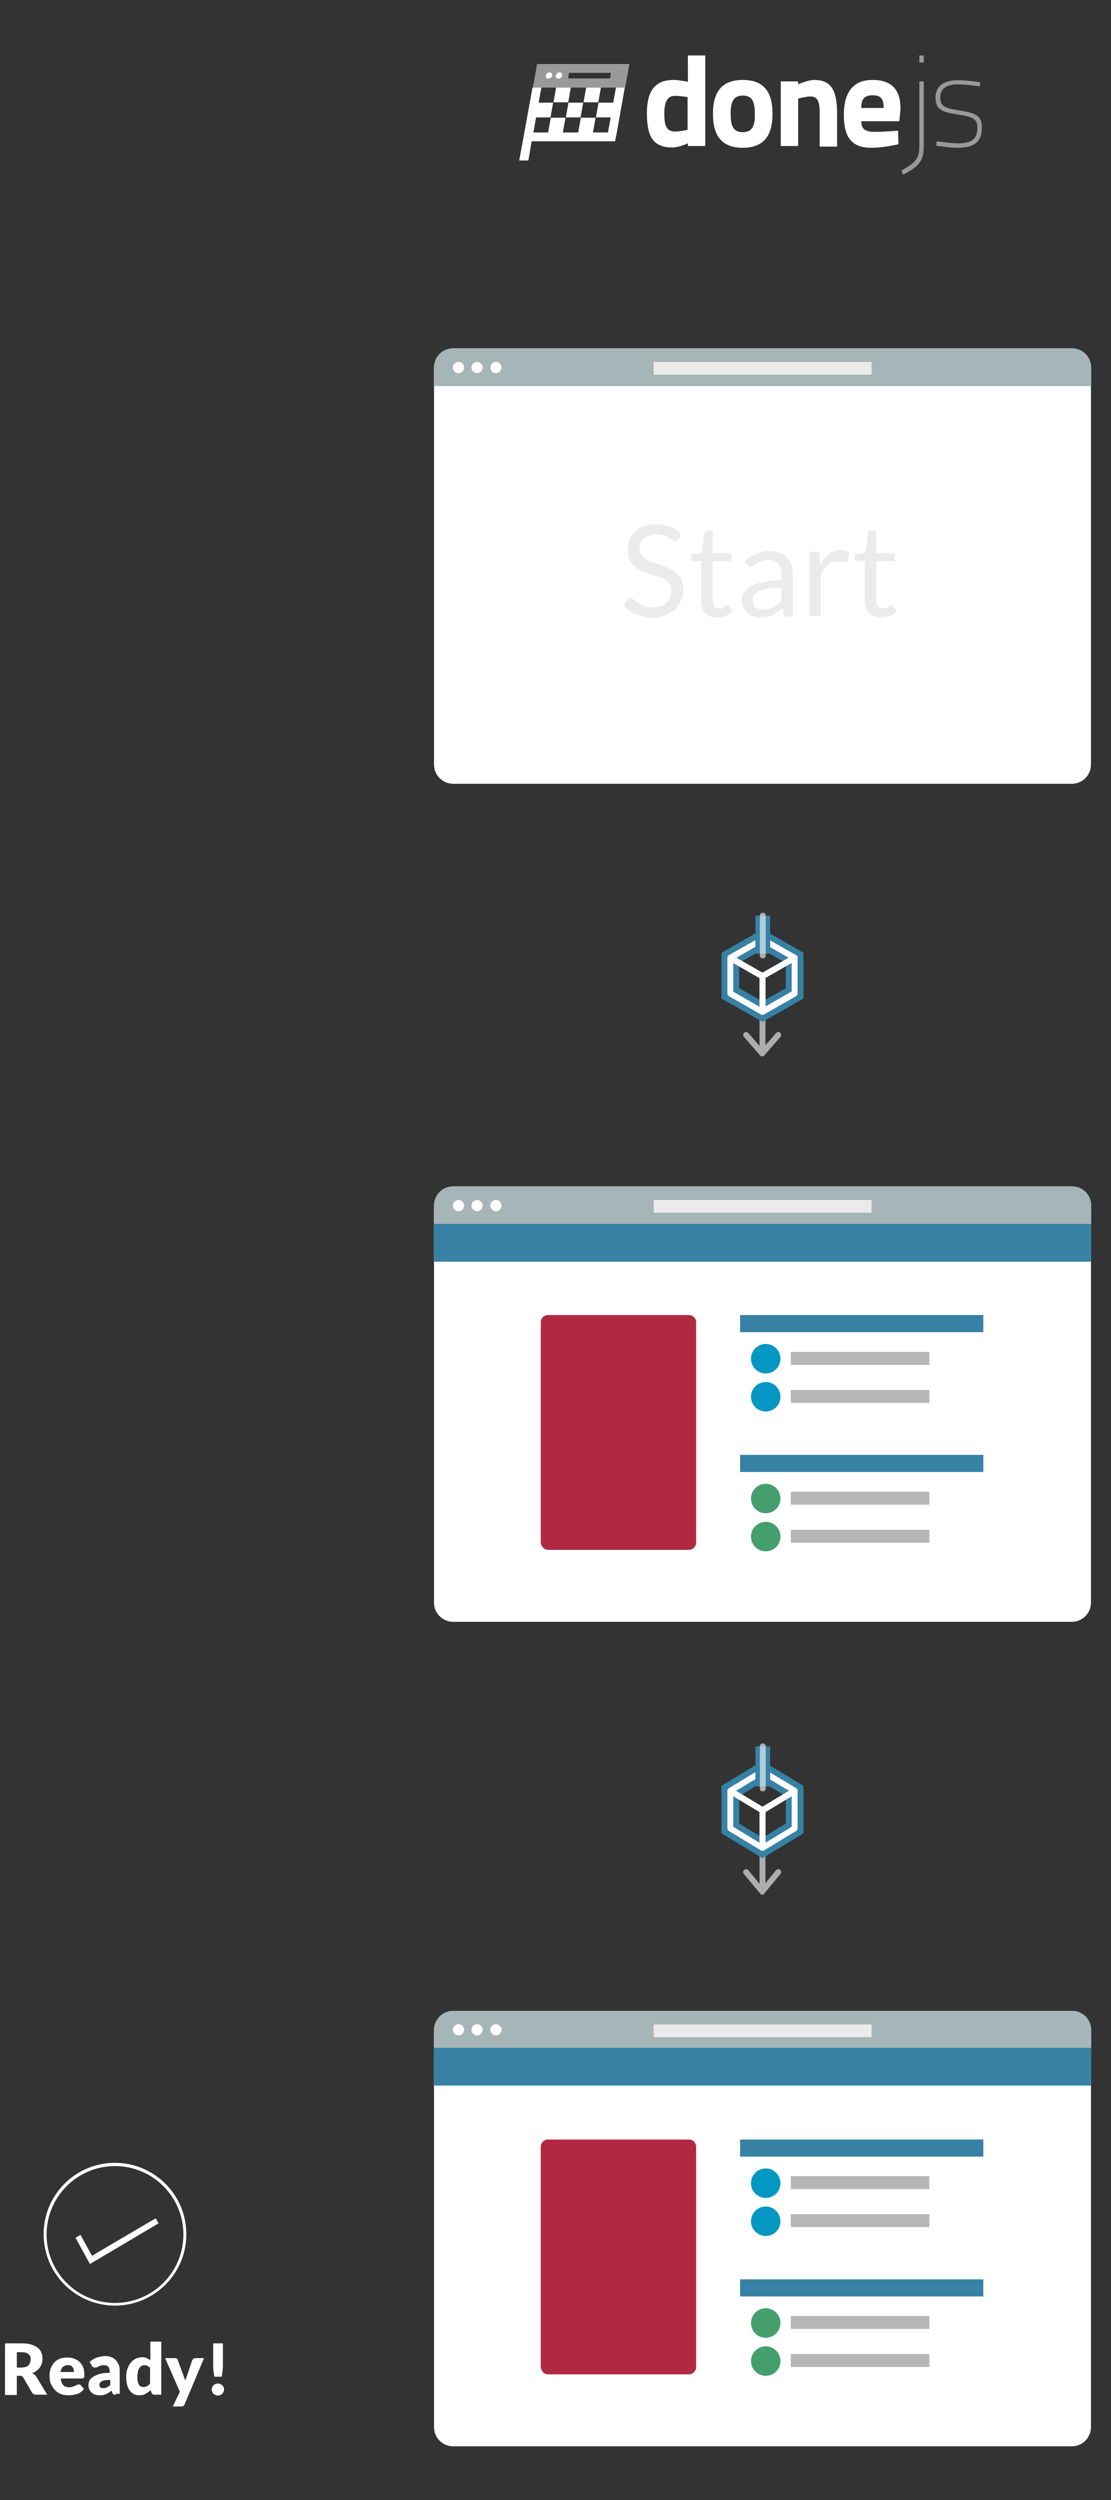 <?xml version="1.0" encoding="utf-8"?>
<!-- Generator: Adobe Illustrator 19.0.1, SVG Export Plug-In . SVG Version: 6.00 Build 0)  -->
<!DOCTYPE svg PUBLIC "-//W3C//DTD SVG 1.1//EN" "http://www.w3.org/Graphics/SVG/1.1/DTD/svg11.dtd">
<svg version="1.1" xmlns:x="http://ns.adobe.com/Extensibility/1.0/" xmlns:i="http://ns.adobe.com/AdobeIllustrator/10.0/" xmlns:graph="http://ns.adobe.com/Graphs/1.0/"
	 xmlns="http://www.w3.org/2000/svg" xmlns:xlink="http://www.w3.org/1999/xlink" x="0px" y="0px" width="376.8px" height="847.5px"
	 viewBox="0 0 376.8 847.5" style="enable-background:new 0 0 376.8 847.5;" xml:space="preserve">
<rect x="0" y="0" width="376.8" height="847.5" fill="#333333" stroke="none"/>
<style type="text/css">
	.st0{fill:#3781A4;}
	.st1{fill:#FFFFFF;}
	.st2{opacity:0.7;}
	.st3{opacity:0.7;fill:none;stroke:#FFFFFF;stroke-miterlimit:10;}
	.st4{opacity:0.8;}
	.st5{opacity:0.25;}
	.st6{opacity:0.5;fill:#FFFFFF;}
	.st7{opacity:0.5;}
	.st8{fill:#A5B5B8;}
	.st9{fill:#EBEBEC;}
	.st10{fill:#B6B6B7;}
	.st11{fill:#B12843;}
	.st12{fill:#449F6C;}
	.st13{opacity:0.6;}
	.st14{fill:none;stroke:#FFFFFF;stroke-width:2;stroke-linecap:round;stroke-linejoin:round;stroke-miterlimit:10;}
	.st15{fill:none;stroke:#3781A4;stroke-width:6;stroke-miterlimit:10;}
	.st16{fill:none;stroke:#3781A4;stroke-width:5;stroke-miterlimit:10;}
	.st17{opacity:0.6;fill:none;stroke:#FFFFFF;stroke-width:2;stroke-linecap:round;stroke-linejoin:round;stroke-miterlimit:10;}
	.st18{opacity:0.6;fill:#B6B6B7;}
	.st19{opacity:0.35;fill:#B6B6B7;}
	.st20{opacity:0.8;fill:#B6B6B7;}
	.st21{opacity:0.3;fill:#B6B6B7;}
	.st22{opacity:0.7;fill:#B6B6B7;}
	.st23{opacity:0.9;fill:#B6B6B7;}
	.st24{opacity:0.5;fill:#B6B6B7;}
	.st25{opacity:0.2;fill:#B6B6B7;}
	.st26{opacity:0.65;fill:#B6B6B7;}
	.st27{opacity:0.85;fill:#B6B6B7;}
	.st28{opacity:0.45;fill:#B6B6B7;}
	.st29{fill:#485154;}
	.st30{fill:none;stroke:#3781A4;stroke-width:11;stroke-linecap:round;stroke-linejoin:round;stroke-miterlimit:10;}
	.st31{fill:none;stroke:#FFFFFF;stroke-width:3;stroke-linecap:round;stroke-linejoin:round;stroke-miterlimit:10;}
	.st32{fill:none;stroke:#FFFFFF;stroke-width:3;stroke-linecap:round;stroke-linejoin:round;}
	.st33{fill:none;stroke:#FFFFFF;stroke-width:3;stroke-linecap:round;stroke-linejoin:round;stroke-dasharray:2.946,3.929;}
	.st34{fill:none;stroke:#FFFFFF;stroke-width:3;stroke-linecap:round;stroke-linejoin:round;stroke-dasharray:2.007,2.676;}
	.st35{fill:none;stroke:#FFFFFF;stroke-width:3;stroke-linecap:round;stroke-linejoin:round;stroke-dasharray:2.809,3.746;}
	.st36{fill:none;stroke:#FFFFFF;stroke-width:3;stroke-linecap:round;stroke-linejoin:round;stroke-dasharray:3.05,4.067;}
	.st37{fill:none;stroke:#FFFFFF;stroke-width:3;stroke-linecap:round;stroke-linejoin:round;stroke-dasharray:2.732,3.642;}
	.st38{fill:none;stroke:#FFFFFF;stroke-width:3;stroke-linecap:round;stroke-linejoin:round;stroke-dasharray:3.1,4.134;}
	.st39{fill:none;stroke:#3781A4;stroke-width:10;stroke-linecap:round;stroke-linejoin:round;stroke-miterlimit:10;}
	.st40{fill:none;stroke:#3781A4;stroke-width:10;stroke-miterlimit:10;}
	.st41{fill:none;stroke:#FFFFFF;stroke-width:3;stroke-linecap:round;stroke-linejoin:round;stroke-dasharray:3.107,4.142;}
	.st42{fill:none;stroke:#FFFFFF;stroke-width:3;stroke-linecap:round;stroke-linejoin:round;stroke-dasharray:1.548,2.064;}
	.st43{fill:none;stroke:#FFFFFF;stroke-width:3;stroke-linecap:round;stroke-linejoin:round;stroke-dasharray:2.906,3.874;}
	.st44{fill:none;stroke:#FFFFFF;stroke-width:3;stroke-linecap:round;stroke-linejoin:round;stroke-dasharray:3.105,4.14;}
	.st45{fill:none;stroke:#FFFFFF;stroke-width:3;stroke-linecap:round;stroke-linejoin:round;stroke-dasharray:2.742,3.656;}
	.st46{fill:none;stroke:#FFFFFF;stroke-width:3;stroke-linecap:round;stroke-linejoin:round;stroke-dasharray:3.625,4.834;}
	.st47{fill:none;stroke:#FFFFFF;stroke-miterlimit:10;}
	.st48{fill:none;stroke:#FFFFFF;stroke-width:2.5;stroke-linecap:round;stroke-linejoin:round;stroke-miterlimit:10;}
	.st49{fill:#FAFCFB;}
	.st50{fill:none;stroke:#00A9CD;stroke-miterlimit:10;}
	.st51{fill:none;stroke:#3781A4;stroke-width:0.899;stroke-miterlimit:10;}
	.st52{fill:none;stroke:#B12843;stroke-width:0.899;stroke-miterlimit:10;}
	.st53{fill:none;stroke:#3781A4;stroke-miterlimit:10;}
	.st54{fill-rule:evenodd;clip-rule:evenodd;fill:none;stroke:#3781A4;stroke-width:0.899;stroke-miterlimit:10;}
	.st55{fill:#0597C4;}
	.st56{fill:#2A3033;}
	.st57{fill:none;}
	.st58{fill:none;stroke:#A5B5B8;stroke-miterlimit:10;}
	.st59{fill:none;stroke:#D4D4D6;stroke-miterlimit:10;}
	.st60{fill:#231F20;}
	.st61{opacity:0.6;fill:#2A3033;}
	.st62{opacity:0.85;fill:#FFFFFF;}
	.st63{fill:#0F070A;}
	.st64{opacity:0.85;}
	.st65{fill:#7B8081;}
	.st66{opacity:0.9;fill:#FFFFFF;}
	.st67{fill:#F7F7F7;}
	.st68{fill-rule:evenodd;clip-rule:evenodd;fill:#2A3033;}
	.st69{opacity:0.75;}
	.st70{fill:none;stroke:#FFFFFF;stroke-width:2;stroke-miterlimit:10;}
	.st71{fill:#00ADEE;}
	.st72{fill:#0C0110;}
	.st73{opacity:0.7;fill:#FFFFFF;}
	.st74{opacity:0.6;fill:#FFFFFF;}
	.st75{display:none;}
	.st76{display:inline;fill:none;}
	.st77{display:inline;}
	.st78{fill:none;stroke:#FFFFFF;stroke-width:0.532;stroke-miterlimit:10;}
	.st79{fill:none;stroke:#F9F164;stroke-width:0.5;stroke-miterlimit:10;}
</style>
<g id="Layer_1">
	<g>
		<polygon class="st72" points="188.5,29.7 188.5,29.7 188.6,29.7 188.6,29.7 193.6,29.7 193.6,29.7 193.7,29.7 193.7,29.7 
			198.7,29.7 198.7,29.7 198.8,29.7 198.8,29.7 203.8,29.7 203.8,29.7 204,29.7 204,29.7 208.9,29.7 208.9,29.7 208.9,29.7 
			183.6,29.7 183.6,29.7 		"/>
		<g class="st7">
			<rect x="311.8" y="18.8" class="st1" width="1.5" height="2.4"/>
			<path class="st1" d="M311.8,49.3c0,4.3-1.1,5.8-6.1,8.5l0.6,1.4c5.7-2.9,7-4.9,7-9.8V27.6h-1.5V49.3z"/>
			<path class="st1" d="M325.1,37.4c-5.1-0.8-6.2-1.6-6.2-4.4c0-3.6,3.1-4.4,5.9-4.4c3,0,7.5,0.7,7.5,0.7l0.1-1.4
				c0,0-4.2-0.7-7.6-0.7c-3.6,0-7.5,1.2-7.5,5.9c0,4.1,2.3,4.9,7.4,5.7c5.2,0.8,6.8,1.4,6.8,4.6c0,4.2-2.7,5.2-6.8,5.2
				c-2.2,0-7-0.7-7-0.7l-0.2,1.5c0,0,4.7,0.7,7.2,0.7c5.2,0,8.3-1.6,8.3-6.7C333.1,39.1,330.9,38.3,325.1,37.4z"/>
			<path class="st1" d="M185.1,21.7h-3l0,0.2l-0.1,0.7l-1.1,6.2l-0.1,0.3l0,0.1l-0.1,0.5h0h3h0h25.3h0h3l0,0l0.2-0.9l1.1-6.2
				l0.2-0.9h-3H185.1z M186,26.7c-0.6,0-1-0.5-0.9-1.1c0.1-0.6,0.7-1.1,1.3-1.1c0.6,0,1,0.5,0.9,1.1C187.2,26.3,186.6,26.7,186,26.7
				z M189.4,26.7c-0.6,0-1-0.5-0.9-1.1c0.1-0.6,0.7-1.1,1.3-1.1c0.6,0,1,0.5,0.9,1.1S189.9,26.7,189.4,26.7z M206.9,26.6h-14.2
				l0.3-1.9h14.2L206.9,26.6z"/>
		</g>
		<g>
			<path class="st1" d="M233.2,27.7c0,0-3.1-0.6-4.7-0.6c-6,0-9.1,3.3-9.1,11.2c0,7.7,1.9,11.7,8.6,11.7c2.2,0,5.3-1.4,5.3-1.4v0.9
				h5.9V18.8h-5.9V27.7z M233.2,44c0,0-2.5,0.6-4.3,0.6c-2.8-0.1-3.6-1.8-3.6-6.2c0-4.4,1.4-5.9,3.6-5.9c1.9,0,4.3,0.4,4.3,0.4V44z"
				/>
			<path class="st1" d="M251.9,27.1c-7.6,0-10.1,4.7-10.1,11.5c0,6.8,2.5,11.5,10.1,11.5c7.6,0,10.1-4.7,10.1-11.5
				C262,31.8,259.6,27.1,251.9,27.1z M251.9,44.8c-3.3,0-4.1-2.2-4.1-6.2c0-4,0.9-6.2,4.1-6.2c3.3,0,4.1,2.1,4.1,6.2
				C256.1,42.6,255.2,44.8,251.9,44.8z"/>
			<path class="st1" d="M276.1,27.1c-2.1,0-5.4,1.5-5.4,1.5v-1h-5.9v21.9h5.9V33.4c0,0,2.8-0.7,4.2-0.7c2.6,0,3.1,2.2,3.1,5.5v11.5
				h5.9V38.1C283.8,31,282.2,27.1,276.1,27.1z"/>
			<path class="st1" d="M295.9,27.1c-6.4,0-9.7,4-9.7,11.8c0,7.9,2.8,11.2,9.4,11.2c4.1,0,9.1-1.2,9.1-1.2l-0.1-4.6
				c0,0-4.5,0.4-8.1,0.4c-3.2,0-4.4-1.1-4.4-3.6h12.9l0.4-4.1C305.5,30.4,302.4,27.1,295.9,27.1z M292.1,36.6c0-2.9,1-4.3,3.8-4.3
				c2.8,0,3.8,1.1,3.8,4.3H292.1z"/>
			<g>
				<polygon class="st1" points="193.6,29.7 193.6,29.7 188.6,29.7 188.6,29.7 187.7,34.7 192.7,34.7 				"/>
				<polygon class="st1" points="203.8,29.7 203.8,29.7 198.8,29.7 198.8,29.7 197.9,34.7 202.9,34.7 				"/>
				<polygon class="st1" points="191.9,39.8 196.9,39.8 197.8,34.8 192.8,34.8 				"/>
				<polygon class="st1" points="208.9,29.7 208.9,29.7 208,34.7 208,34.8 203,34.8 202.1,39.8 207.1,39.8 207.1,39.9 206.2,44.9 
					201.2,44.9 201.1,44.9 202,39.9 197,39.9 196.1,44.9 196,44.9 191,44.9 190.9,44.9 191.8,39.9 186.8,39.9 185.9,44.9 
					185.7,44.9 180.9,44.9 181.8,39.9 181.8,39.8 186.7,39.8 187.6,34.8 182.7,34.8 182.7,34.7 183.6,29.7 183.6,29.7 183.6,29.7 
					180.6,29.7 177.3,47.9 176.1,54.4 179.2,54.4 180.3,47.9 205.6,47.9 208.6,47.9 209.2,44.9 211.9,29.7 				"/>
				<path class="st1" d="M186,26.7c0.6,0,1.2-0.5,1.3-1.1c0.1-0.6-0.3-1.1-0.9-1.1c-0.6,0-1.2,0.5-1.3,1.1
					C185,26.3,185.4,26.7,186,26.7z"/>
				<path class="st1" d="M189.4,26.7c0.6,0,1.2-0.5,1.3-1.1s-0.3-1.1-0.9-1.1c-0.6,0-1.2,0.5-1.3,1.1
					C188.4,26.3,188.8,26.7,189.4,26.7z"/>
			</g>
		</g>
	</g>
	<g>
		<g>
			<g>
				<g id="Macbook_base_346_">
					<g>
						<path class="st1" d="M363.6,402.2H153.7c-3.6,0-6.5,2.9-6.5,6.5v134.6c0,3.6,2.9,6.5,6.5,6.5h209.8c3.6,0,6.5-2.9,6.5-6.5
							V408.7C370.1,405.1,367.2,402.2,363.6,402.2z"/>
					</g>
				</g>
				<g id="Macbook_base_344_">
					<g>
						<path class="st8" d="M363.6,402.2H153.7c-3.6,0-6.5,2.9-6.5,6.5v6.3h222.9v-6.3C370.1,405.1,367.2,402.2,363.6,402.2z"/>
					</g>
				</g>
				<g>
					<circle class="st1" cx="155.5" cy="408.7" r="1.9"/>
					<circle class="st1" cx="161.8" cy="408.7" r="1.9"/>
					<circle class="st1" cx="168.2" cy="408.7" r="1.9"/>
				</g>
				<rect x="221.7" y="406.8" class="st9" width="73.9" height="4.3"/>
			</g>
			<g>
				<g>
					<g id="Macbook_base_342_">
						<g>
							<rect x="251" y="445.8" class="st0" width="82.5" height="5.8"/>
						</g>
					</g>
				</g>
				<g>
					<g id="Macbook_base_340_">
						<g>
							<rect x="268.2" y="458.3" class="st10" width="47" height="4.4"/>
						</g>
					</g>
					<circle class="st55" cx="259.7" cy="460.6" r="5"/>
				</g>
				<g>
					<g id="Macbook_base_338_">
						<g>
							<rect x="268.2" y="471.2" class="st10" width="47" height="4.4"/>
						</g>
					</g>
					<circle class="st55" cx="259.7" cy="473.5" r="5"/>
				</g>
				<g>
					<g id="Macbook_base_336_">
						<g>
							<rect x="251" y="493.2" class="st0" width="82.5" height="5.8"/>
						</g>
					</g>
				</g>
				<g>
					<g id="Macbook_base_334_">
						<g>
							<rect x="268.2" y="505.7" class="st10" width="47" height="4.4"/>
						</g>
					</g>
					<circle class="st12" cx="259.7" cy="508" r="5"/>
				</g>
				<g>
					<g id="Macbook_base_332_">
						<g>
							<rect x="268.2" y="518.6" class="st10" width="47" height="4.4"/>
						</g>
					</g>
					<circle class="st12" cx="259.7" cy="520.9" r="5"/>
				</g>
				<path class="st11" d="M185.9,525.4h47.7c1.4,0,2.5-1.1,2.5-2.5v-74.6c0-1.4-1.1-2.5-2.5-2.5h-47.7c-1.4,0-2.5,1.1-2.5,2.5v74.6
					C183.5,524.3,184.6,525.4,185.9,525.4z"/>
			</g>
			<g id="Macbook_base_330_">
				<g>
					<rect x="147.2" y="414.9" class="st0" width="222.9" height="12.8"/>
				</g>
			</g>
		</g>
		<g>
			<g>
				<g id="Macbook_base_328_">
					<g>
						<path class="st1" d="M363.6,681.7H153.7c-3.6,0-6.5,2.9-6.5,6.5v134.6c0,3.6,2.9,6.5,6.5,6.5h209.8c3.6,0,6.5-2.9,6.5-6.5
							V688.2C370.1,684.6,367.2,681.7,363.6,681.7z"/>
					</g>
				</g>
				<g id="Macbook_base_326_">
					<g>
						<path class="st8" d="M363.6,681.7H153.7c-3.6,0-6.5,2.9-6.5,6.5v6.3h222.9v-6.3C370.1,684.6,367.2,681.7,363.6,681.7z"/>
					</g>
				</g>
				<g>
					<circle class="st1" cx="155.5" cy="688.1" r="1.9"/>
					<circle class="st1" cx="161.8" cy="688.1" r="1.9"/>
					<circle class="st1" cx="168.2" cy="688.1" r="1.9"/>
				</g>
				<rect x="221.7" y="686.3" class="st9" width="73.9" height="4.3"/>
			</g>
			<g>
				<g>
					<g id="Macbook_base_324_">
						<g>
							<rect x="251" y="725.3" class="st0" width="82.5" height="5.8"/>
						</g>
					</g>
				</g>
				<g>
					<g id="Macbook_base_322_">
						<g>
							<rect x="268.2" y="737.7" class="st10" width="47" height="4.4"/>
						</g>
					</g>
					<circle class="st55" cx="259.7" cy="740.1" r="5"/>
				</g>
				<g>
					<g id="Macbook_base_320_">
						<g>
							<rect x="268.2" y="750.6" class="st10" width="47" height="4.4"/>
						</g>
					</g>
					<circle class="st55" cx="259.7" cy="753" r="5"/>
				</g>
				<g>
					<g id="Macbook_base_318_">
						<g>
							<rect x="251" y="772.7" class="st0" width="82.5" height="5.8"/>
						</g>
					</g>
				</g>
				<g>
					<g id="Macbook_base_316_">
						<g>
							<rect x="268.2" y="785.1" class="st10" width="47" height="4.4"/>
						</g>
					</g>
					<circle class="st12" cx="259.7" cy="787.5" r="5"/>
				</g>
				<g>
					<g id="Macbook_base_314_">
						<g>
							<rect x="268.2" y="798" class="st10" width="47" height="4.4"/>
						</g>
					</g>
					<circle class="st12" cx="259.7" cy="800.4" r="5"/>
				</g>
				<path class="st11" d="M185.9,804.9h47.7c1.4,0,2.5-1.1,2.5-2.5v-74.6c0-1.4-1.1-2.5-2.5-2.5h-47.7c-1.4,0-2.5,1.1-2.5,2.5v74.6
					C183.5,803.8,184.6,804.9,185.9,804.9z"/>
			</g>
			<g id="Macbook_base_312_">
				<g>
					<rect x="147.2" y="694.2" class="st0" width="222.9" height="12.8"/>
				</g>
			</g>
		</g>
		<g>
			<g>
				<g id="Macbook_base_310_">
					<g>
						<path class="st1" d="M363.6,118.1H153.7c-3.6,0-6.5,2.9-6.5,6.5v134.6c0,3.6,2.9,6.5,6.5,6.5h209.8c3.6,0,6.5-2.9,6.5-6.5
							V124.7C370.1,121.1,367.2,118.1,363.6,118.1z"/>
					</g>
				</g>
				<g id="Macbook_base_308_">
					<g>
						<path class="st8" d="M363.6,118.1H153.7c-3.6,0-6.5,2.9-6.5,6.5v6.3h222.9v-6.3C370.1,121.1,367.2,118.1,363.6,118.1z"/>
					</g>
				</g>
				<g>
					<circle class="st1" cx="155.5" cy="124.6" r="1.9"/>
					<circle class="st1" cx="161.8" cy="124.6" r="1.9"/>
					<circle class="st1" cx="168.2" cy="124.6" r="1.9"/>
				</g>
				<rect x="221.7" y="122.7" class="st9" width="73.9" height="4.3"/>
			</g>
			<g>
				<path class="st9" d="M230.1,182.8c-0.1,0.2-0.3,0.4-0.4,0.5s-0.3,0.2-0.6,0.2c-0.2,0-0.5-0.1-0.9-0.4s-0.7-0.5-1.2-0.8
					s-1.1-0.6-1.8-0.8c-0.7-0.2-1.5-0.4-2.5-0.4c-0.9,0-1.8,0.1-2.5,0.4c-0.7,0.3-1.3,0.6-1.8,1s-0.8,0.9-1.1,1.5
					c-0.2,0.6-0.4,1.2-0.4,1.9c0,0.9,0.2,1.6,0.6,2.2s1,1.1,1.7,1.5c0.7,0.4,1.5,0.8,2.4,1.1s1.8,0.6,2.7,0.9s1.8,0.7,2.7,1.1
					c0.9,0.4,1.7,0.9,2.4,1.5c0.7,0.6,1.3,1.4,1.7,2.2c0.4,0.9,0.6,2,0.6,3.2c0,1.4-0.2,2.6-0.7,3.8c-0.5,1.2-1.1,2.2-2,3.1
					c-0.9,0.9-2,1.6-3.3,2.1c-1.3,0.5-2.8,0.8-4.4,0.8c-2,0-3.8-0.4-5.5-1.1s-3.1-1.7-4.2-3l1.2-2c0.1-0.2,0.3-0.3,0.4-0.4
					s0.3-0.2,0.6-0.2c0.3,0,0.6,0.2,1,0.5c0.4,0.3,0.9,0.7,1.5,1.1c0.6,0.4,1.3,0.7,2.1,1.1s1.8,0.5,3,0.5c1,0,1.9-0.1,2.7-0.4
					c0.8-0.3,1.4-0.7,2-1.2c0.5-0.5,1-1.1,1.2-1.8s0.4-1.5,0.4-2.3c0-0.9-0.2-1.7-0.6-2.3s-1-1.1-1.7-1.5c-0.7-0.4-1.5-0.7-2.4-1
					c-0.9-0.3-1.8-0.6-2.7-0.9c-0.9-0.3-1.8-0.6-2.7-1c-0.9-0.4-1.7-0.9-2.4-1.5c-0.7-0.6-1.3-1.4-1.7-2.3s-0.6-2.1-0.6-3.5
					c0-1.1,0.2-2.2,0.6-3.2c0.4-1,1-1.9,1.9-2.7c0.8-0.8,1.8-1.4,3-1.9s2.6-0.7,4.1-0.7c1.7,0,3.3,0.3,4.7,0.8
					c1.4,0.5,2.7,1.3,3.7,2.4L230.1,182.8z"/>
				<path class="st9" d="M243.2,209.3c-1.7,0-3.1-0.5-4-1.5c-0.9-1-1.4-2.4-1.4-4.2v-13.4h-2.6c-0.2,0-0.4-0.1-0.6-0.2
					c-0.2-0.1-0.2-0.4-0.2-0.6v-1.5l3.6-0.5l0.9-6.8c0-0.2,0.1-0.4,0.3-0.5c0.2-0.1,0.4-0.2,0.6-0.2h1.9v7.6h6.3v2.8h-6.3v13.2
					c0,0.9,0.2,1.6,0.7,2.1c0.4,0.4,1,0.7,1.7,0.7c0.4,0,0.8-0.1,1-0.2s0.6-0.2,0.8-0.4c0.2-0.1,0.4-0.2,0.6-0.4
					c0.2-0.1,0.3-0.2,0.4-0.2c0.2,0,0.4,0.1,0.5,0.4l1.1,1.8c-0.7,0.6-1.5,1.1-2.4,1.5C245.1,209.1,244.2,209.3,243.2,209.3z"/>
				<path class="st9" d="M268.8,209h-1.7c-0.4,0-0.7-0.1-0.9-0.2c-0.2-0.1-0.4-0.4-0.5-0.7l-0.4-2c-0.6,0.5-1.1,1-1.7,1.4
					c-0.5,0.4-1.1,0.8-1.7,1c-0.6,0.3-1.3,0.5-1.9,0.6c-0.7,0.1-1.4,0.2-2.3,0.2c-0.9,0-1.6-0.1-2.4-0.4c-0.7-0.2-1.4-0.6-1.9-1.1
					c-0.5-0.5-1-1.1-1.3-1.8s-0.5-1.6-0.5-2.6c0-0.9,0.2-1.7,0.7-2.5c0.5-0.8,1.2-1.5,2.3-2.1c1.1-0.6,2.5-1.1,4.2-1.5
					c1.7-0.4,3.8-0.6,6.3-0.6V195c0-1.7-0.4-3-1.1-3.9c-0.7-0.9-1.8-1.3-3.2-1.3c-0.9,0-1.7,0.1-2.4,0.4c-0.6,0.2-1.2,0.5-1.7,0.8
					c-0.5,0.3-0.9,0.6-1.2,0.8c-0.3,0.2-0.7,0.4-1,0.4c-0.3,0-0.5-0.1-0.7-0.2s-0.4-0.3-0.5-0.5l-0.7-1.2c1.2-1.2,2.5-2,3.9-2.6
					c1.4-0.6,3-0.9,4.7-0.9c1.2,0,2.3,0.2,3.3,0.6c1,0.4,1.8,1,2.4,1.7c0.6,0.7,1.1,1.6,1.5,2.6s0.5,2.2,0.5,3.4V209z M258.8,206.6
					c0.7,0,1.3-0.1,1.9-0.2c0.6-0.1,1.1-0.3,1.6-0.6c0.5-0.3,1-0.6,1.4-0.9c0.5-0.4,0.9-0.8,1.3-1.2v-4.5c-1.8,0-3.3,0.1-4.5,0.3
					s-2.3,0.5-3,0.9c-0.8,0.4-1.3,0.8-1.7,1.3c-0.4,0.5-0.5,1-0.5,1.7c0,0.6,0.1,1.1,0.3,1.5c0.2,0.4,0.4,0.8,0.8,1
					c0.3,0.3,0.7,0.5,1.1,0.6C257.8,206.6,258.3,206.6,258.8,206.6z"/>
				<path class="st9" d="M274.6,209V187h2.2c0.4,0,0.7,0.1,0.9,0.2c0.2,0.2,0.3,0.4,0.3,0.8l0.3,3.4c0.8-1.5,1.7-2.7,2.8-3.6
					c1.1-0.9,2.4-1.3,3.9-1.3c0.6,0,1.2,0.1,1.6,0.2c0.5,0.1,0.9,0.3,1.4,0.6l-0.5,2.9c-0.1,0.4-0.3,0.5-0.7,0.5
					c-0.2,0-0.5-0.1-0.9-0.2c-0.4-0.1-1-0.2-1.8-0.2c-1.3,0-2.5,0.4-3.4,1.2c-0.9,0.8-1.7,1.9-2.3,3.4v14H274.6z"/>
				<path class="st9" d="M298.7,209.3c-1.7,0-3.1-0.5-4-1.5c-0.9-1-1.4-2.4-1.4-4.2v-13.4h-2.6c-0.2,0-0.4-0.1-0.6-0.2
					c-0.2-0.1-0.2-0.4-0.2-0.6v-1.5l3.6-0.5l0.9-6.8c0-0.2,0.1-0.4,0.3-0.5c0.2-0.1,0.4-0.2,0.6-0.2h1.9v7.6h6.3v2.8h-6.3v13.2
					c0,0.9,0.2,1.6,0.7,2.1c0.4,0.4,1,0.7,1.7,0.7c0.4,0,0.8-0.1,1.1-0.2c0.3-0.1,0.6-0.2,0.8-0.4c0.2-0.1,0.4-0.2,0.6-0.4
					c0.2-0.1,0.3-0.2,0.4-0.2c0.2,0,0.4,0.1,0.5,0.4l1.1,1.8c-0.7,0.6-1.5,1.1-2.4,1.5C300.7,209.1,299.7,209.3,298.7,209.3z"/>
			</g>
		</g>
		<g>
			<g class="st13">
				<path class="st1" d="M258.6,642.3c-0.3,0-0.6-0.1-0.8-0.4l-5.5-6.6c-0.4-0.4-0.3-1.1,0.1-1.4c0.4-0.4,1.1-0.3,1.4,0.1l4.7,5.7
					l4.7-5.7c0.4-0.4,1-0.5,1.4-0.1c0.4,0.4,0.5,1,0.1,1.4l-5.5,6.6C259.2,642.2,258.9,642.3,258.6,642.3z"/>
				<path class="st1" d="M258.6,640.7c-0.6,0-1-0.4-1-1V624c0-0.6,0.4-1,1-1s1,0.4,1,1v15.7C259.6,640.2,259.2,640.7,258.6,640.7z"
					/>
			</g>
			<path class="st0" d="M258.6,629.9l-13.9-8.4v-16.1l13.9-8.4l13.9,8.4v16.1L258.6,629.9z M250.7,618.2l7.9,4.8l7.9-4.8v-9.3
				l-7.9-4.8l-7.9,4.8V618.2z"/>
			<g>
				<path class="st1" d="M258.6,627.4c-0.2,0-0.3,0-0.5-0.1c-0.3-0.2-0.5-0.5-0.5-0.9v-12.7c0-0.4,0.2-0.7,0.5-0.9l10.9-6.6
					c0.3-0.2,0.7-0.2,1,0c0.3,0.2,0.5,0.5,0.5,0.9v12.7c0,0.4-0.2,0.7-0.5,0.9l-10.9,6.6C259,627.4,258.8,627.4,258.6,627.4z
					 M259.6,614.3v10.4l8.9-5.4v-10.4L259.6,614.3z"/>
				<path class="st1" d="M258.6,627.4c-0.2,0-0.4,0-0.5-0.1l-10.9-6.6c-0.3-0.2-0.5-0.5-0.5-0.9v-12.7c0-0.4,0.2-0.7,0.5-0.9
					c0.3-0.2,0.7-0.2,1,0l10.9,6.6c0.3,0.2,0.5,0.5,0.5,0.9v12.7c0,0.4-0.2,0.7-0.5,0.9C259,627.4,258.8,627.4,258.6,627.4z
					 M248.7,619.3l8.9,5.4v-10.4l-8.9-5.4V619.3z"/>
				<path class="st1" d="M258.6,614.7c-0.2,0-0.4,0-0.5-0.1l-10.9-6.6c-0.3-0.2-0.5-0.5-0.5-0.9s0.2-0.7,0.5-0.9l10.9-6.6
					c0.3-0.2,0.7-0.2,1,0l10.9,6.6c0.3,0.2,0.5,0.5,0.5,0.9s-0.2,0.7-0.5,0.9l-10.9,6.6C259,614.7,258.8,614.7,258.6,614.7z
					 M249.6,607.1l9,5.4l9-5.4l-9-5.4L249.6,607.1z"/>
			</g>
			<rect x="256.2" y="592" class="st0" width="5" height="13.6"/>
			<path class="st74" d="M258.7,607.3c-0.6,0-1-0.4-1-1V592c0-0.6,0.4-1,1-1s1,0.4,1,1v14.3C259.7,606.9,259.2,607.3,258.7,607.3z"
				/>
		</g>
		<g>
			<g class="st13">
				<path class="st1" d="M258.6,358.1c-0.3,0-0.6-0.1-0.8-0.3l-5.5-6.3c-0.4-0.4-0.3-1,0.1-1.4c0.4-0.4,1-0.3,1.4,0.1l4.7,5.4
					l4.7-5.4c0.4-0.4,1-0.5,1.4-0.1c0.4,0.4,0.5,1,0.1,1.4l-5.5,6.3C259.2,357.9,258.9,358.1,258.6,358.1z"/>
				<path class="st1" d="M258.6,356.5c-0.6,0-1-0.4-1-1v-14.8c0-0.6,0.4-1,1-1s1,0.4,1,1v14.8C259.6,356.1,259.2,356.5,258.6,356.5z
					"/>
			</g>
			<path class="st0" d="M258.6,346.4l-13.9-7.9V323l13.9-8l13.9,8v15.5L258.6,346.4z M250.7,335l7.9,4.5l7.9-4.5v-8.6l-7.9-4.5
				l-7.9,4.5V335z"/>
			<g>
				<path class="st1" d="M258.6,344c-0.2,0-0.3,0-0.5-0.1c-0.3-0.2-0.5-0.5-0.5-0.9v-12.1c0-0.4,0.2-0.7,0.5-0.9l10.9-6.2
					c0.3-0.2,0.7-0.2,1,0c0.3,0.2,0.5,0.5,0.5,0.9v12.1c0,0.4-0.2,0.7-0.5,0.9l-10.9,6.2C259,343.9,258.8,344,258.6,344z
					 M259.6,331.5v9.7l8.9-5.1v-9.7L259.6,331.5z"/>
				<path class="st1" d="M258.6,344c-0.2,0-0.3,0-0.5-0.1l-10.9-6.2c-0.3-0.2-0.5-0.5-0.5-0.9v-12.1c0-0.4,0.2-0.7,0.5-0.9
					c0.3-0.2,0.7-0.2,1,0l10.9,6.2c0.3,0.2,0.5,0.5,0.5,0.9V343c0,0.4-0.2,0.7-0.5,0.9C259,343.9,258.8,344,258.6,344z M248.7,336.2
					l8.9,5.1v-9.7l-8.9-5.1V336.2z"/>
				<path class="st1" d="M258.6,331.9c-0.2,0-0.3,0-0.5-0.1l-10.9-6.2c-0.3-0.2-0.5-0.5-0.5-0.9s0.2-0.7,0.5-0.9l10.9-6.2
					c0.3-0.2,0.7-0.2,1,0l10.9,6.2c0.3,0.2,0.5,0.5,0.5,0.9s-0.2,0.7-0.5,0.9l-10.9,6.2C259,331.9,258.8,331.9,258.6,331.9z
					 M249.7,324.7l8.9,5.1l8.9-5.1l-8.9-5.1L249.7,324.7z"/>
			</g>
			<rect x="256.2" y="310.4" class="st0" width="5" height="12.9"/>
			<path class="st74" d="M258.7,324.9c-0.6,0-1-0.4-1-1v-13.5c0-0.6,0.4-1,1-1s1,0.4,1,1v13.5C259.7,324.5,259.2,324.9,258.7,324.9z
				"/>
		</g>
	</g>
	<g>
		<path class="st1" d="M5.7,805.4v6.5H1.7v-17.5h5.7c1.3,0,2.3,0.1,3.2,0.4c0.9,0.3,1.6,0.6,2.2,1.1s1,1,1.2,1.6
			c0.3,0.6,0.4,1.3,0.4,2.1c0,0.6-0.1,1.1-0.2,1.6c-0.2,0.5-0.4,1-0.7,1.4c-0.3,0.4-0.7,0.8-1.1,1.1c-0.4,0.3-0.9,0.6-1.5,0.8
			c0.3,0.1,0.5,0.3,0.8,0.5c0.2,0.2,0.4,0.4,0.6,0.7l3.7,6.1h-3.7c-0.7,0-1.2-0.3-1.5-0.8L7.9,806c-0.1-0.2-0.3-0.4-0.5-0.5
			c-0.2-0.1-0.4-0.1-0.7-0.1H5.7z M5.7,802.6h1.6c0.6,0,1-0.1,1.4-0.2c0.4-0.1,0.7-0.3,1-0.6c0.2-0.2,0.4-0.5,0.5-0.9
			c0.1-0.3,0.2-0.7,0.2-1.1c0-0.8-0.2-1.4-0.8-1.8c-0.5-0.4-1.3-0.6-2.3-0.6H5.7V802.6z"/>
		<path class="st1" d="M22.9,799.2c0.8,0,1.6,0.1,2.3,0.4c0.7,0.3,1.3,0.6,1.8,1.1c0.5,0.5,0.9,1.1,1.2,1.8c0.3,0.7,0.4,1.5,0.4,2.4
			c0,0.3,0,0.5,0,0.7c0,0.2-0.1,0.3-0.1,0.4c-0.1,0.1-0.1,0.2-0.3,0.2c-0.1,0-0.2,0.1-0.4,0.1h-7.2c0.1,1,0.4,1.8,0.9,2.3
			c0.5,0.5,1.2,0.7,2,0.7c0.4,0,0.8-0.1,1.1-0.2c0.3-0.1,0.6-0.2,0.8-0.3c0.2-0.1,0.5-0.2,0.7-0.3c0.2-0.1,0.4-0.2,0.6-0.2
			c0.3,0,0.5,0.1,0.7,0.3l1.1,1.3c-0.4,0.4-0.8,0.8-1.2,1.1s-0.9,0.5-1.4,0.6c-0.5,0.2-0.9,0.3-1.4,0.3c-0.5,0.1-0.9,0.1-1.3,0.1
			c-0.9,0-1.7-0.1-2.5-0.4c-0.8-0.3-1.4-0.7-2-1.3c-0.6-0.6-1-1.3-1.4-2.1s-0.5-1.8-0.5-2.9c0-0.8,0.1-1.6,0.4-2.4s0.7-1.4,1.2-2
			c0.5-0.6,1.2-1,1.9-1.3S22,799.2,22.9,799.2z M23,801.8c-0.7,0-1.3,0.2-1.7,0.6s-0.7,1-0.8,1.7h4.6c0-0.3,0-0.6-0.1-0.9
			c-0.1-0.3-0.2-0.5-0.4-0.8c-0.2-0.2-0.4-0.4-0.7-0.5C23.8,801.8,23.4,801.8,23,801.8z"/>
		<path class="st1" d="M39.3,811.8c-0.4,0-0.6,0-0.8-0.1c-0.2-0.1-0.3-0.3-0.4-0.6l-0.3-0.7c-0.3,0.3-0.6,0.5-0.9,0.7
			c-0.3,0.2-0.6,0.4-0.9,0.5c-0.3,0.1-0.6,0.2-1,0.3c-0.3,0.1-0.7,0.1-1.2,0.1c-0.6,0-1.1-0.1-1.5-0.2c-0.5-0.1-0.9-0.4-1.2-0.7
			c-0.3-0.3-0.6-0.6-0.8-1.1c-0.2-0.4-0.3-0.9-0.3-1.5c0-0.4,0.1-0.9,0.3-1.4c0.2-0.5,0.6-0.9,1.2-1.3c0.6-0.4,1.3-0.7,2.2-1
			c0.9-0.3,2.1-0.4,3.5-0.4v-0.5c0-0.7-0.2-1.3-0.5-1.6c-0.3-0.3-0.7-0.5-1.3-0.5c-0.4,0-0.8,0-1.1,0.1c-0.3,0.1-0.5,0.2-0.8,0.3
			c-0.2,0.1-0.4,0.2-0.6,0.3c-0.2,0.1-0.5,0.1-0.7,0.1c-0.3,0-0.5-0.1-0.7-0.2c-0.2-0.1-0.3-0.3-0.4-0.5l-0.7-1.2
			c0.8-0.7,1.6-1.2,2.5-1.5c0.9-0.3,1.9-0.5,2.9-0.5c0.8,0,1.4,0.1,2,0.4c0.6,0.2,1.1,0.6,1.5,1s0.7,1,1,1.6c0.2,0.6,0.3,1.3,0.3,2
			v7.8H39.3z M35,809.6c0.5,0,0.9-0.1,1.3-0.3c0.4-0.2,0.7-0.4,1.1-0.8v-1.7c-0.7,0-1.4,0-1.8,0.1c-0.5,0.1-0.9,0.2-1.1,0.4
			c-0.3,0.1-0.5,0.3-0.6,0.5c-0.1,0.2-0.2,0.4-0.2,0.6c0,0.4,0.1,0.7,0.3,0.9C34.2,809.5,34.5,809.6,35,809.6z"/>
		<path class="st1" d="M52.3,811.8c-0.2,0-0.4-0.1-0.6-0.2c-0.2-0.1-0.3-0.3-0.3-0.5l-0.3-0.9c-0.2,0.3-0.5,0.5-0.8,0.7
			c-0.3,0.2-0.6,0.4-0.9,0.6c-0.3,0.2-0.7,0.3-1,0.4c-0.4,0.1-0.8,0.1-1.2,0.1c-0.6,0-1.2-0.1-1.8-0.4c-0.6-0.3-1-0.7-1.4-1.2
			s-0.7-1.2-0.9-2c-0.2-0.8-0.3-1.7-0.3-2.7c0-0.9,0.1-1.8,0.4-2.6c0.3-0.8,0.6-1.5,1.1-2.1c0.5-0.6,1-1,1.7-1.4
			c0.7-0.3,1.4-0.5,2.2-0.5c0.6,0,1.2,0.1,1.6,0.3c0.4,0.2,0.8,0.4,1.2,0.7v-6.3h3.7v18H52.3z M48.6,809.2c0.3,0,0.5,0,0.7-0.1
			c0.2-0.1,0.4-0.1,0.6-0.2c0.2-0.1,0.4-0.2,0.5-0.4c0.2-0.1,0.3-0.3,0.5-0.5v-5.3c-0.3-0.3-0.6-0.5-0.9-0.7c-0.3-0.1-0.7-0.2-1-0.2
			c-0.3,0-0.7,0.1-0.9,0.2c-0.3,0.1-0.5,0.4-0.8,0.7c-0.2,0.3-0.4,0.7-0.5,1.2s-0.2,1.1-0.2,1.7c0,0.7,0,1.2,0.1,1.7
			s0.2,0.8,0.4,1.1s0.4,0.5,0.6,0.6C48,809.1,48.3,809.2,48.6,809.2z"/>
		<path class="st1" d="M62.6,815.1c-0.1,0.2-0.2,0.4-0.4,0.5c-0.2,0.1-0.4,0.2-0.8,0.2h-2.8l2.4-5l-5-11.4h3.3
			c0.3,0,0.5,0.1,0.7,0.2s0.3,0.3,0.3,0.5l2,5.4c0.2,0.5,0.3,1,0.5,1.5c0.1-0.3,0.2-0.5,0.3-0.8c0.1-0.2,0.2-0.5,0.3-0.8l1.8-5.3
			c0.1-0.2,0.2-0.3,0.4-0.5c0.2-0.1,0.4-0.2,0.6-0.2h3L62.6,815.1z"/>
		<path class="st1" d="M71.8,810c0-0.3,0.1-0.6,0.2-0.8c0.1-0.2,0.3-0.5,0.4-0.6s0.4-0.3,0.7-0.4s0.5-0.2,0.8-0.2
			c0.3,0,0.6,0.1,0.8,0.2s0.5,0.3,0.7,0.4c0.2,0.2,0.3,0.4,0.4,0.6s0.2,0.5,0.2,0.8c0,0.3-0.1,0.6-0.2,0.8c-0.1,0.3-0.3,0.5-0.4,0.7
			c-0.2,0.2-0.4,0.3-0.7,0.4c-0.3,0.1-0.5,0.2-0.8,0.2c-0.3,0-0.6-0.1-0.8-0.2c-0.3-0.1-0.5-0.2-0.7-0.4s-0.3-0.4-0.4-0.7
			C71.8,810.5,71.8,810.2,71.8,810z M75.6,794.4v6.9c0,0.7,0,1.5-0.1,2.2c-0.1,0.7-0.2,1.5-0.3,2.2h-2.5c-0.1-0.8-0.3-1.5-0.3-2.2
			c-0.1-0.7-0.1-1.5-0.1-2.2v-6.9H75.6z"/>
	</g>
	<g>
		<polygon class="st1" points="30.5,767.5 25.6,758.6 27.3,757.6 31.2,764.7 52.8,752 53.8,753.7 		"/>
		<path class="st1" d="M39,781.6c-13.3,0-24.2-10.8-24.2-24.2s10.8-24.2,24.2-24.2c13.3,0,24.2,10.8,24.2,24.2S52.3,781.6,39,781.6z
			 M39,734.3c-12.8,0-23.2,10.4-23.2,23.2s10.4,23.2,23.2,23.2s23.2-10.4,23.2-23.2S51.8,734.3,39,734.3z"/>
	</g>
</g>
<g id="guides" class="st75">
</g>
</svg>
